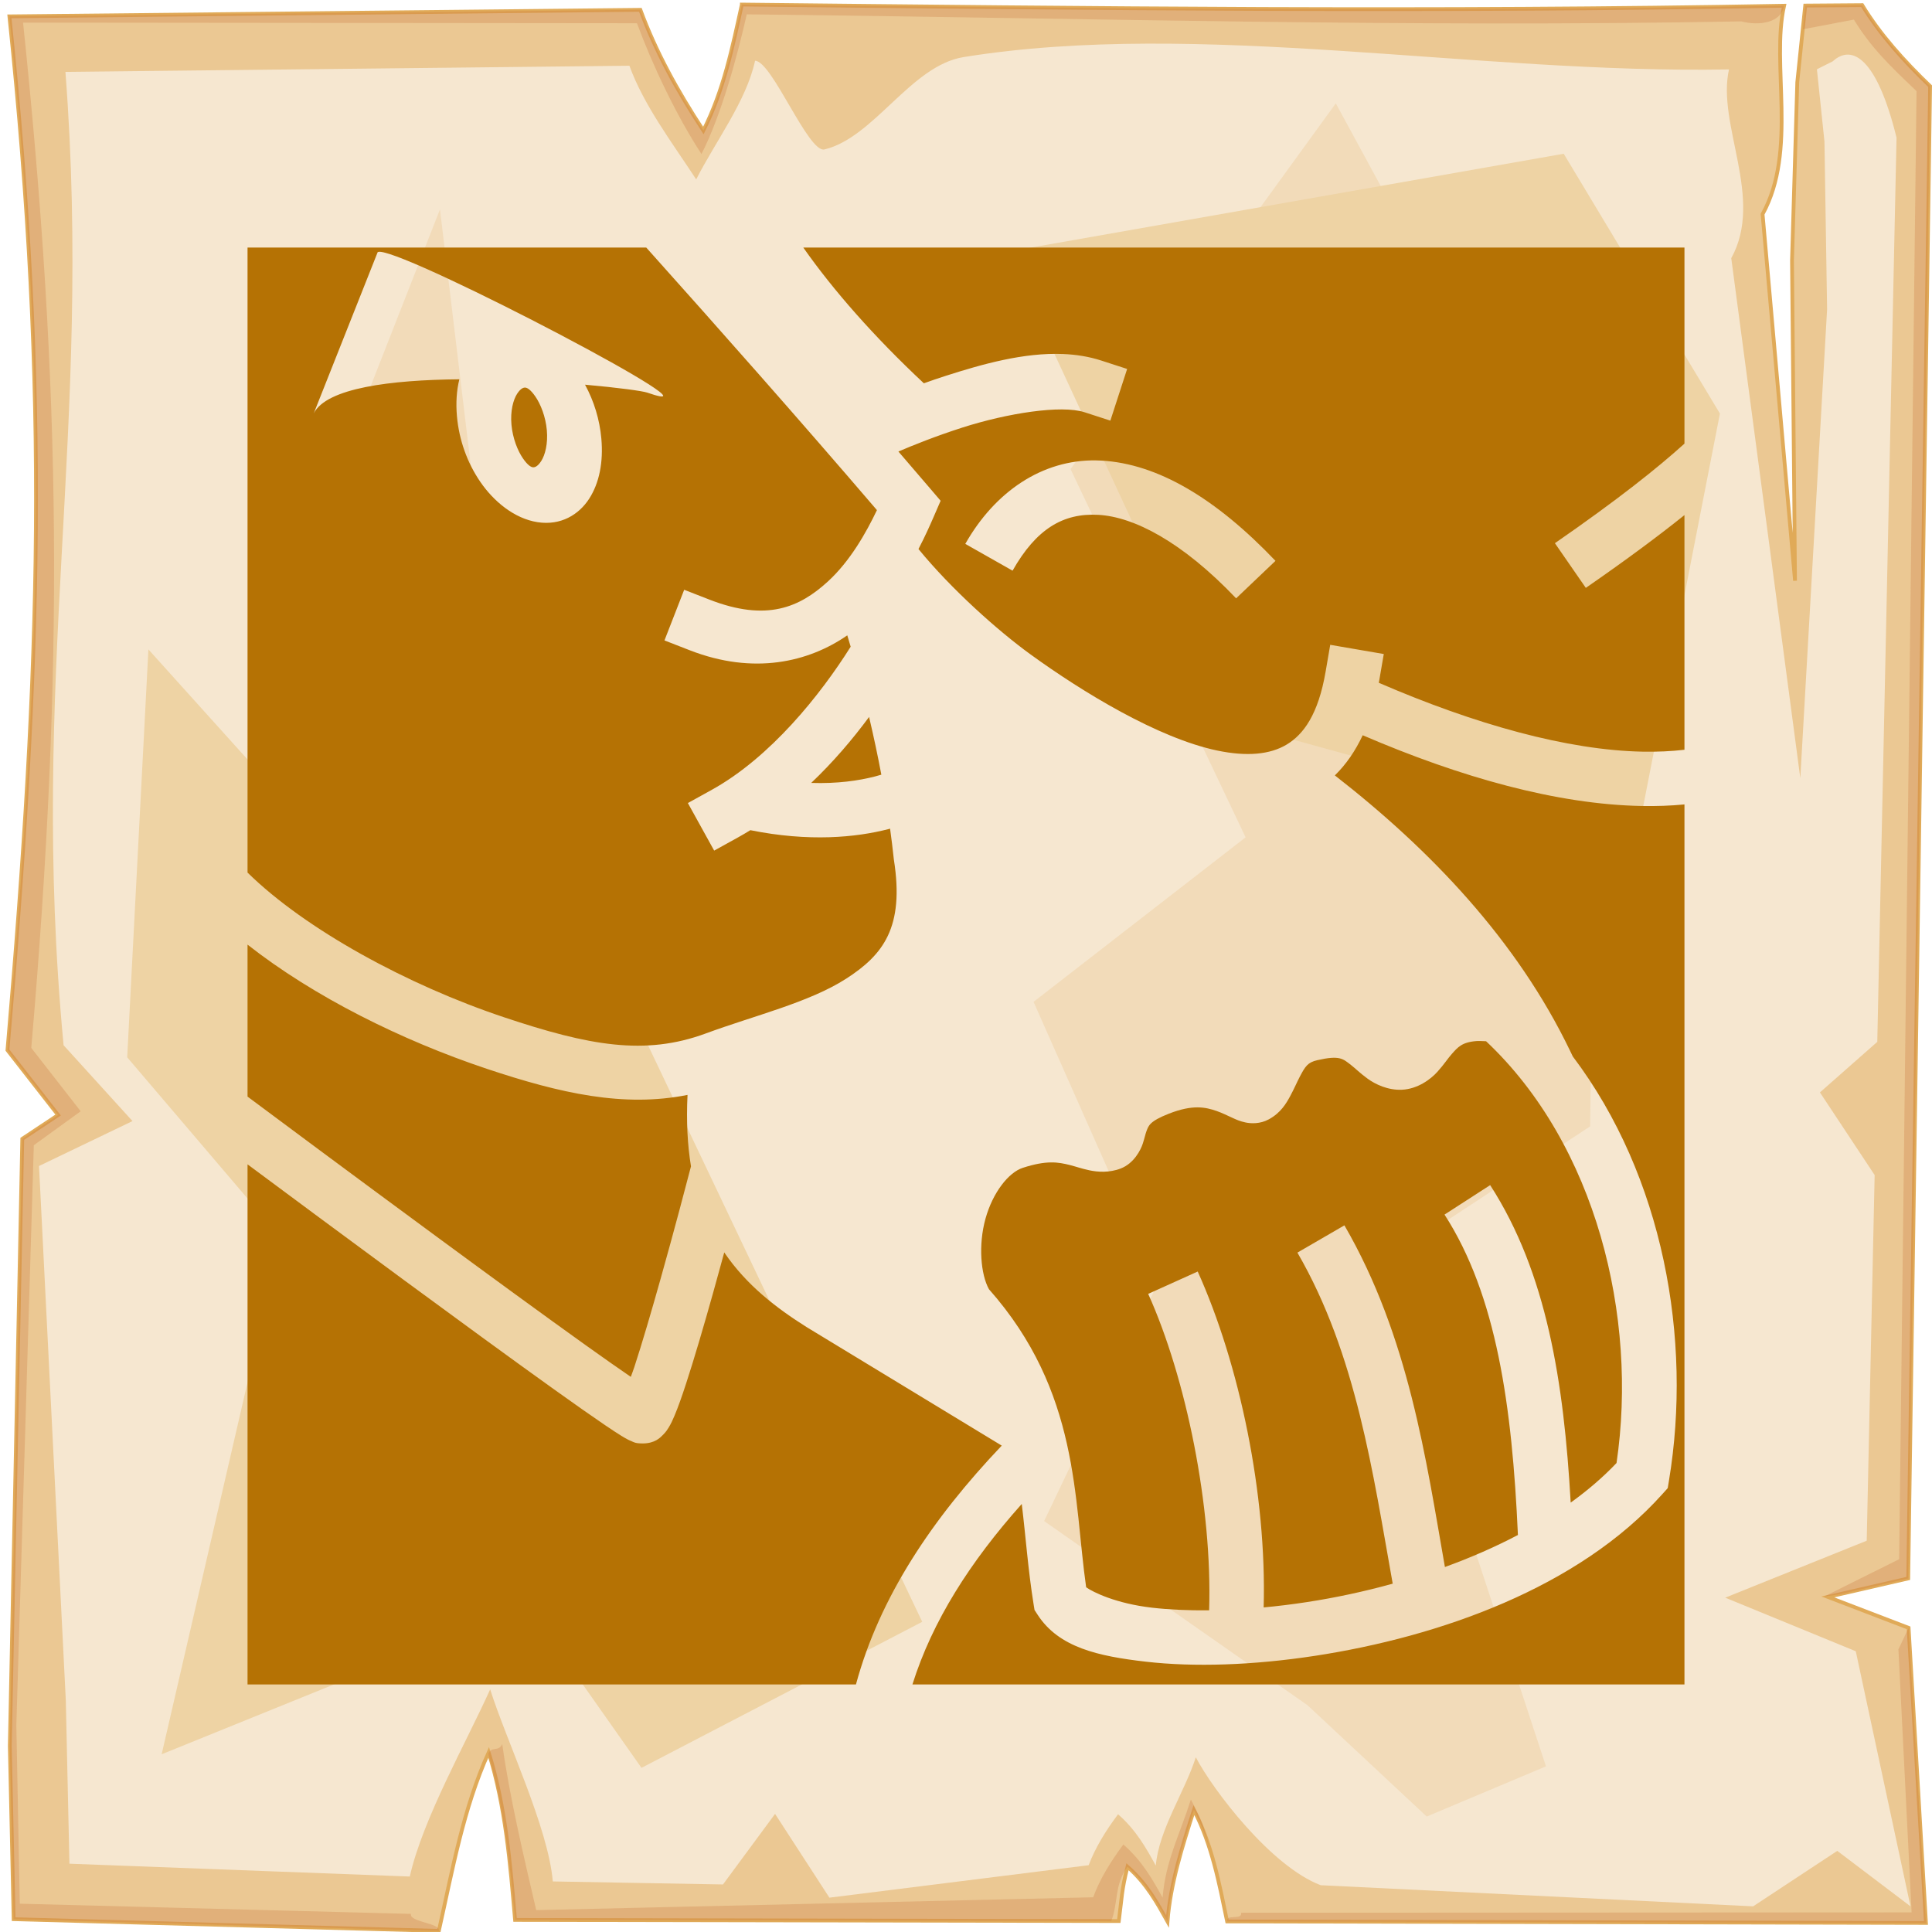 <svg xmlns="http://www.w3.org/2000/svg" viewBox="0 0 512 512" style="height: 512px; width: 512px;"><path d="M0 0h512v512H0z" fill="url(#pattern)" fill-opacity="1"></path><svg><defs><filter id="b" x="-.024" width="1.048" y="-.024" height="1.048" color-interpolation-filters="sRGB"><feGaussianBlur stdDeviation="4.823"></feGaussianBlur></filter><filter id="a" x="-.012" width="1.024" y="-.012" height="1.024" color-interpolation-filters="sRGB"><feGaussianBlur stdDeviation="2.55"></feGaussianBlur></filter><filter id="c" x="-.112" width="1.225" y="-.077" height="1.153" color-interpolation-filters="sRGB"><feGaussianBlur stdDeviation="15.63"></feGaussianBlur></filter><filter id="e" x="-.237" width="1.475" y="-.249" height="1.497" color-interpolation-filters="sRGB"><feGaussianBlur stdDeviation="18.7"></feGaussianBlur></filter><filter id="d" x="-.213" width="1.426" y="-.151" height="1.303" color-interpolation-filters="sRGB"><feGaussianBlur stdDeviation="18.7"></feGaussianBlur></filter></defs><path d="M196.6 1.207c-2.5 11.323-4.8 22.703-10.2 33.383-7-10.68-12.6-20.91-16.7-31.988L2.494 4.338C13 104.9 10.86 175.3 1.979 278.3L15.4 295.5l-9.494 6.3L2.6 462.7l1.019 45.9 112.681 3.1c3.6-16.1 6.5-32.5 13.2-47.3 4.5 14.4 5.7 29.4 7 44.4l160 .3c.8-6.1.7-8.1 2.3-14.4 5.1 4.5 7.8 9.5 10.6 14.5.8-10.1 3.9-19.8 7-29.5 4.8 9.2 6.7 19.4 8.8 29.5l185.2.4-4.6-78.2-21.4-8.2 21.3-4.9 5.8-395.47c-7-6.73-13.3-13.744-18-21.465l-15.1.114-2.1 20.321-1.4 47.23.8 84.87-8.6-97.14c9.3-16.86 2.2-39.69 5.7-55.239-92.1 1.696-184.1.685-276.2-.314z" overflow="visible" color="#000" fill="#ebc893" fill-rule="evenodd" stroke="#e0aa58" enable-background="accumulate"></path><path d="M196.6 1.203c-2.5 11.327-4.8 22.707-10.2 33.387-7-10.68-12.6-20.91-16.7-31.99L2.494 4.336C13 104.9 10.86 175.3 1.979 278.3L15.4 295.5l-9.494 6.3L2.6 462.7l1.019 45.9 112.681 3.1c.5-2.1-7.9-2.3-7.4-4.5L5.244 504.5l-.914-47.3 4.63-153.7 12.42-9-13.093-16.8C16.95 177.3 16.36 104 6.113 5.992l162.687.164c4 10.804 10.3 24.254 17.1 34.664 5.3-10.41 9.5-25.97 12-37.02 89.8.974 173.8 3.521 263.6 1.867 4.6 1.226 10.6.431 11.3-4.149-92.1 1.696-184.1.684-276.2-.315zm296.9.158l-15.1.116-.6 6.277 13.5-2.557c4.6 7.533 9.7 12.383 16.6 18.943l-4.6 389.06-19.9 9.9 4.1-.6 18.2-4.2 5.8-395.47c-7-6.73-13.3-13.748-18-21.469zm9.6 435.739l3.5 69.7-177.7.1c.4 2.1-4.1.2-3.7 2.3l185.2.4-4.6-78.2zm-370 25.1c-1 2.2-2.9.4-3.7 2.6 4.2 14 5.8 29.5 7.1 44l158 .3c1.9-5 .8-9.7 4.3-14.4 5.1 4.5 7.8 9.5 10.6 14.5.8-10.1 3.9-19.8 7-29.5 1.8 3.4 3.2 7 4.3 10.6-1.4-5.6-2.4-8.3-5.1-13.4-3 9.4-6.7 16.2-7.5 26-2.7-4.9-5.4-9.7-10.4-14.1-3.4 4.6-6.2 9.1-8 14l-147.6 3.4c-3.4-14.6-7.1-30.3-9-44z" overflow="visible" color="#000" opacity=".527" fill="#c87137" fill-rule="evenodd" filter="url(#a)" enable-background="accumulate"></path><path d="M200.1 16.1c-2.3 10.67-10.5 21.38-15.6 31.44-6.6-10.06-13.9-19.69-17.7-30.12L17.34 19.05C24.61 113.6 7.605 179.3 16.85 277l18.26 20.1L10.34 309l7.1 141.6.96 43.3 90.2 3.4c3.4-15.2 15-35.6 21.3-49.6 4.3 13.6 15.4 36.7 16.6 50.9l45.1.8 13.8-18.7 14.4 22.2 68.7-8.6c1.8-4.7 4.5-9.1 7.8-13.5 4.8 4.2 7.4 8.9 10 13.6.8-9.5 7.7-19.6 10.6-28.7 4.5 8.6 19.9 28.9 33.1 33.9l114.6 5.6 22.3-14.7 19.4 14.7-14.5-67.6-34.6-14.2 37.5-15.1 2.1-96.9-14.5-21.9 15.2-13.4 5.1-239.63c-5.2-21.09-11.8-24.89-16.9-20.22l-4.2 2.11 2 19.14.7 44.47-7.1 124.23-18.3-137.78c8.8-15.88-3.9-35.38-.6-50.02-67.1 1.24-140.4-13.332-202.8-3.28-14 2.25-23.7 21.31-36.9 24.48-4.3 1.03-13.9-23.45-18.4-23.5z" fill="#f6e7d0" color="#000" overflow="visible" enable-background="accumulate" filter="url(#b)" fill-rule="evenodd"></path><path d="M354 27.39l-70.3 96.91 46.4 97.6-56.2 43.6 33 74.4-30.2 63.2 69.8 48.8 31.6 29.5 31.6-13.3L365.9 335l55.5-36.5 2.1-146.1-56.9-101.83zM116.6 55.48L89.9 123.6s33.7 65.3 35.8 68.8c2.1 3.6-7 118-7 118l42.8 73.8s9.9-82.9 7.1-83.6c-2.8-.7-29.5-42.1-29.5-42.1l23.8-84.3-36.5-37.2z" color="#000" overflow="visible" fill="#f2dbb9" fill-rule="evenodd" filter="url(#c)" enable-background="accumulate"></path><path d="M39.33 172.1l-5.62 108.1L74.45 328 42.84 464.9l96.96-39.3 30.2 42.9 74.4-38.7-80.8-169.9-60.4-16.9z" overflow="visible" fill="#eed3a4" fill-rule="evenodd" color="#000" enable-background="accumulate" filter="url(#d)"></path><path d="M266.9 66.72L324.5 191 434 221.2l21.8-111.6-41.4-68.86z" color="#000" overflow="visible" fill="#eed3a4" fill-rule="evenodd" enable-background="accumulate" filter="url(#e)"></path></svg><g class="" transform="translate(0,0)" style=""><path d="M18 18v207.053c19.25 18.903 53.07 37.274 84.973 47.933 28.11 9.392 46.653 12.82 66.886 5.338 15.865-5.866 34.172-10.222 46.44-18.12 12.266-7.896 19.334-16.98 15.82-39.366l-.036-.233-.023-.234c-.327-3.16-.745-6.478-1.208-9.866-.18.048-.353.1-.536.146-10.828 2.783-26.286 4.28-45.757.356-1.35.83-2.715 1.64-4.107 2.41l-7.877 4.355-8.71-15.75 7.874-4.356c19.52-10.796 36.083-31.545 46.055-47.434-.362-1.25-.745-2.51-1.12-3.765-12.854 8.896-31.028 13.176-52.173 4.945l-8.387-3.265 6.53-16.774 8.386 3.265c19.01 7.4 29.868 2.503 39.136-5.938 7.444-6.78 12.796-16.308 16.33-23.72C200.162 74.25 174.97 45.817 150.072 18zm184.098 0c9.883 14.11 23.515 29.61 39.943 44.97 2.322-.828 4.714-1.657 7.226-2.462 12.116-3.887 25.88-7.772 38.888-7.238 4.336.177 8.587.846 12.664 2.17l8.56 2.78-5.556 17.118-8.56-2.777c-7.706-2.5-25.637.32-40.498 5.086-8.86 2.842-16.452 5.906-21.157 7.924 3.427 3.978 6.868 7.985 10.336 12.045l3.65 4.27-2.234 5.154c-1.224 2.822-2.9 6.616-5.104 10.833 10.92 13.352 26.323 27.074 37.03 34.844 17.4 12.628 42.365 27.795 61.884 31.898 9.76 2.052 17.528 1.385 23.1-1.996 5.572-3.382 10.426-9.972 12.86-24.143l1.524-8.872 17.74 3.05-1.525 8.868c-.04.223-.086.436-.126.657 31.894 13.803 62.577 22.355 87.45 22.82 4.85.09 9.452-.125 13.806-.633V106.63c-8.336 6.688-18.94 14.612-32.676 24.112l-10.24-14.803C472.05 101.436 485.12 90.98 494 82.956V18zm-140.23 1.408c11.063.573 118.618 57.055 88.53 46.65-1.587-.548-9.626-1.652-20.597-2.624 2.99 5.485 4.843 11.576 5.403 17.86.696 7.81-.678 14.718-4.043 19.93-3.365 5.21-9.344 8.953-17.078 7.756-7.734-1.196-14.553-6.918-18.953-13.33-4.4-6.41-7.063-13.943-7.76-21.752-.393-4.423-.122-8.556.798-12.255-22.742.214-43.964 2.89-48.23 11.275L61.11 19.53c.148-.1.404-.14.76-.122zm48.243 45.004c-.487-.075-1.508.018-2.813 2.04-1.305 2.02-2.272 5.74-1.87 10.237.4 4.497 2.065 8.626 3.772 11.113 1.706 2.487 2.772 2.905 3.26 2.98.49.076 1.512-.02 2.817-2.04 1.305-2.022 2.272-5.74 1.87-10.24-.4-4.497-2.065-8.623-3.772-11.11-1.707-2.487-2.775-2.905-3.264-2.98zm189.033 24.102c.576.01 1.155.03 1.736.064 18.6 1.05 37.856 12.446 57.638 33.215l-13.036 12.414c-17.96-18.858-33.937-27-45.617-27.658-11.68-.66-20.613 4.674-28.44 18.493l-15.66-8.87c9.8-17.305 25.495-27.965 43.378-27.66zm-75.247 84.984c-5.424 7.34-11.826 14.886-19.17 21.854 8.736.288 15.768-.762 21.112-2.135.762-.196 1.43-.396 2.115-.596-1.153-6.153-2.514-12.555-4.057-19.122zm163.516 6.063c-2.47 5.277-5.564 9.725-9.225 13.303 31.756 24.712 60.36 54.72 77.924 91.237l.894 1.857c30.018 39.74 39.6 93.688 31.875 140.422l-.427 2.585-1.75 1.95c-27.812 31.048-73.822 47.28-115.084 53.597-20.632 3.157-40.1 3.763-55.972 1.95-15.872-1.815-28.883-4.708-35.914-15.536l-1.035-1.594-.302-1.875c-1.843-11.445-2.61-22.47-3.927-33.252-17.095 19.167-29.632 38.814-36.216 59.795H494V202.477c-4.6.443-9.322.61-14.143.52-28.046-.525-59.884-9.43-92.445-23.436zM18 248.92v50.342c9.123 6.8 33.478 24.938 62.78 46.496 17.705 13.026 35.537 26.052 49.144 35.785 6.146 4.396 11.06 7.835 15.04 10.557.42-1.207.71-1.858 1.173-3.27 2.58-7.876 5.727-18.634 8.748-29.394 4.688-16.703 8.28-30.408 10.013-37.067-1.166-7.074-1.57-14.938-1.146-23.665-21.102 4.21-42.043-.48-66.484-8.646-28.234-9.435-57.335-23.897-79.268-41.14zm408.607 31.94c-.558-.018-1.087-.027-1.503.005-4.856.37-6.203 2.073-8.16 4.252-1.303 1.453-2.563 3.47-4.815 5.963-2.253 2.492-6.56 5.677-11.724 5.91-4.653.21-8.815-1.813-11.35-3.65-2.534-1.837-4.092-3.443-5.46-4.496-2.736-2.106-3.71-3.362-11.24-1.64-3.17.724-3.98 2.038-5.827 5.558-.923 1.76-1.817 3.907-3.128 6.324-1.31 2.417-3.092 5.53-7.095 7.713-2.902 1.58-5.935 1.408-7.737 1.026-1.8-.38-2.926-.905-3.955-1.365-2.057-.92-3.683-1.764-5.547-2.413-3.728-1.3-7.94-2.22-15.793.848-6.544 2.557-6.794 4.043-7.48 5.79-.343.874-.54 1.99-1.217 4.106-.677 2.117-2.908 6.577-7.324 8.29-3.775 1.464-7.653 1.175-10.342.604-2.69-.572-4.63-1.286-6.558-1.766-3.856-.96-7.658-1.625-15.57.95-4.61 1.5-9.89 8.046-12.335 16.86-2.4 8.648-1.578 18.425 1.157 23.342 30.118 34.035 28.01 69.583 32.198 98.74 2.26 1.604 9.918 5.4 21.886 6.766 5.613.642 11.98.935 18.855.864 1.086-34.234-7.61-76.94-20.19-104.827l16.405-7.404c13.87 30.74 22.888 73.896 21.845 111.273 4.66-.436 9.442-1.022 14.29-1.764 9.362-1.434 18.96-3.473 28.46-6.107-6.532-36.43-12.015-75.947-31.57-109.668l15.57-9.03c21.366 36.845 27.08 77.85 33.293 113.18 8.396-3.052 16.54-6.588 24.184-10.607-1.915-42.748-7.087-79.433-24.318-106.14l15.125-9.76c18.78 29.108 24.406 65.356 26.676 105.17 5.61-4.036 10.723-8.41 15.184-13.115 7.132-48.38-6.747-105.394-43.217-139.723-.53-.01-1.117-.04-1.676-.06zM18 321.7V494h201.545c7.798-28.846 25.177-54.816 48.295-79.12l-64.578-39.228-.065-.04c-9.837-6.207-19.81-13.738-27.28-24.73-1.19 4.364-2.42 8.847-3.702 13.42-3.056 10.885-6.236 21.773-8.973 30.132-1.368 4.18-2.605 7.693-3.787 10.5-.59 1.403-1.124 2.597-1.935 3.93-.406.668-.84 1.376-1.8 2.355-.963.978-2.718 2.94-6.853 2.94-2.477 0-2.973-.462-3.56-.69-.588-.23-.965-.42-1.33-.607-.73-.376-1.366-.752-2.098-1.2-1.464-.898-3.24-2.067-5.405-3.534-4.33-2.936-10.154-7.034-17.022-11.946-13.735-9.825-31.6-22.878-49.34-35.928C49.467 345.066 31.506 331.74 18 321.7z" fill="#b57204" fill-opacity="1" transform="translate(51.2, 51.2) scale(0.8, 0.8) rotate(0, 256, 256) skewX(0) skewY(0)"></path></g></svg>